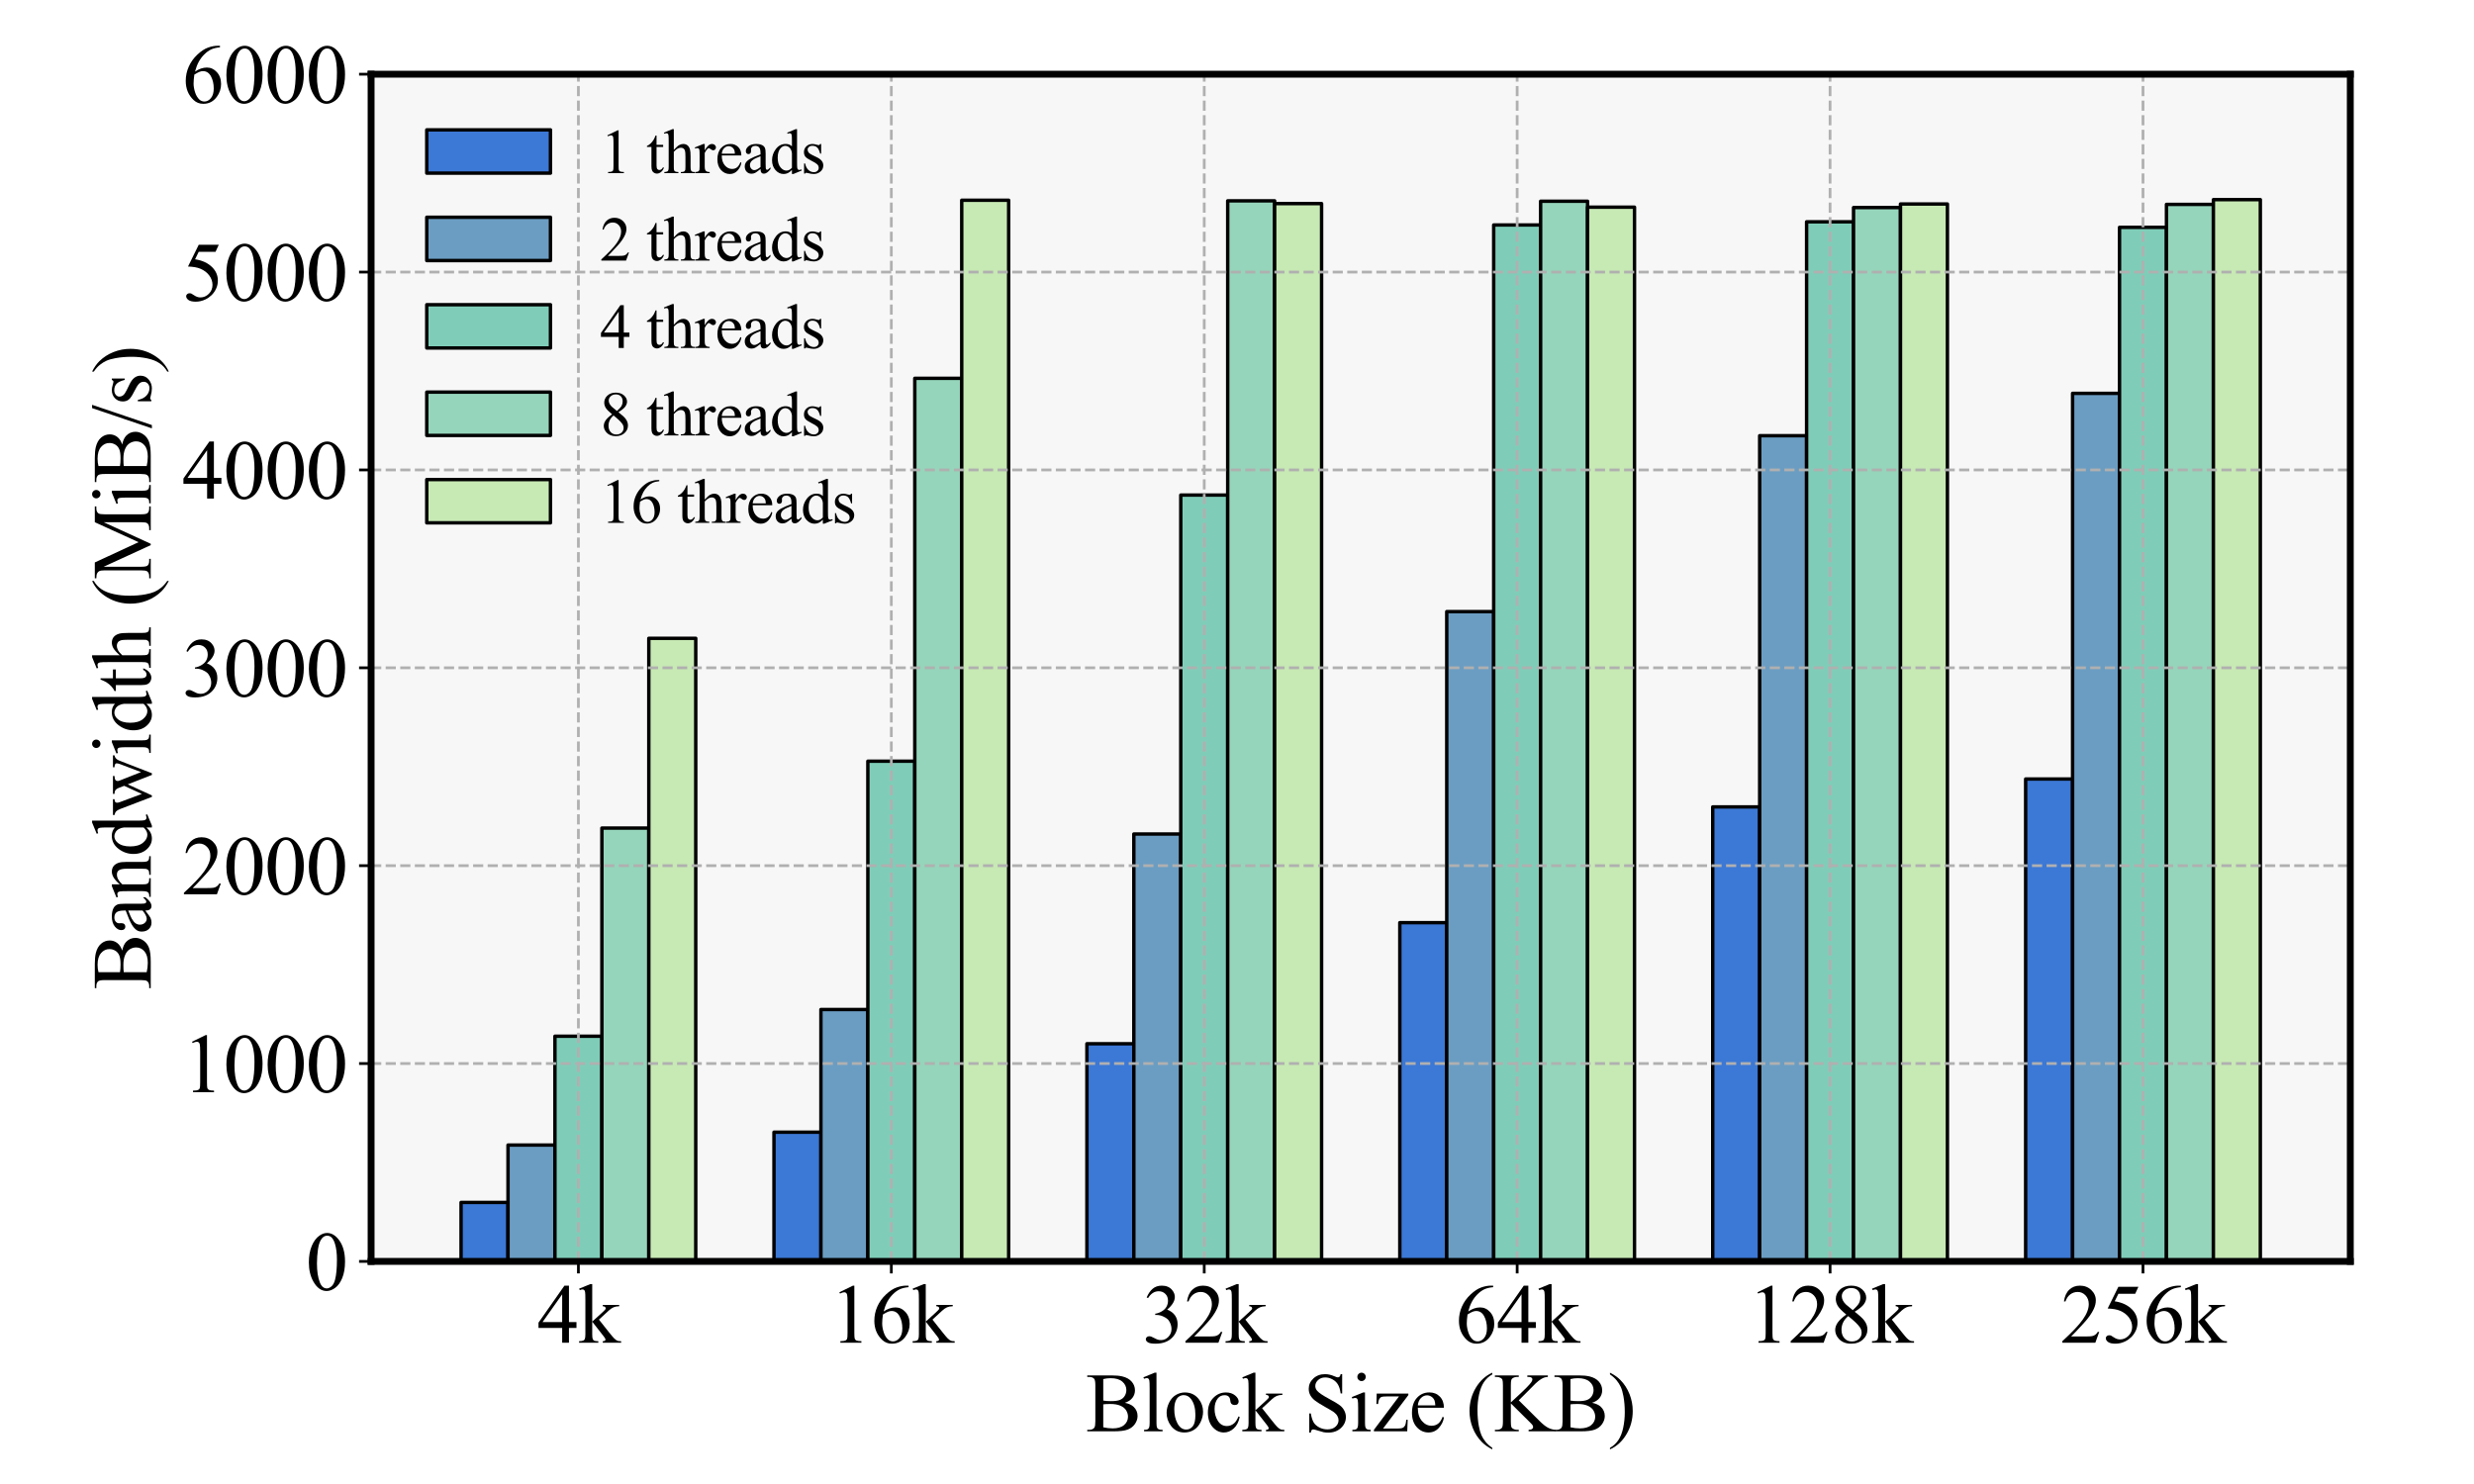 <?xml version="1.0" encoding="utf-8" standalone="no"?>
<!DOCTYPE svg PUBLIC "-//W3C//DTD SVG 1.1//EN"
  "http://www.w3.org/Graphics/SVG/1.1/DTD/svg11.dtd">
<svg xmlns:xlink="http://www.w3.org/1999/xlink" width="720pt" height="432pt" viewBox="0 0 720 432" xmlns="http://www.w3.org/2000/svg" version="1.1">
 <defs>
  <style type="text/css">*{stroke-linejoin: round; stroke-linecap: butt}</style>
 </defs>
 <g id="figure_1">
  <g id="patch_1">
   <path d="M 0 432 
L 720 432 
L 720 0 
L 0 0 
z
" style="fill: #ffffff"/>
  </g>
  <g id="axes_1">
   <g id="patch_2">
    <path d="M 108 367.2 
L 684 367.2 
L 684 21.6 
L 108 21.6 
z
" style="fill: #f7f7f7"/>
   </g>
   <g id="patch_3">
    <path d="M 134.182 367.2 
L 147.842 367.2 
L 147.842 350.035 
L 134.182 350.035 
z
" clip-path="url(#p388313fe28)" style="fill: #3c78d5; stroke: #000000; stroke-linejoin: miter"/>
   </g>
   <g id="patch_4">
    <path d="M 225.249 367.2 
L 238.909 367.2 
L 238.909 329.587 
L 225.249 329.587 
z
" clip-path="url(#p388313fe28)" style="fill: #3c78d5; stroke: #000000; stroke-linejoin: miter"/>
   </g>
   <g id="patch_5">
    <path d="M 316.316 367.2 
L 329.976 367.2 
L 329.976 303.84 
L 316.316 303.84 
z
" clip-path="url(#p388313fe28)" style="fill: #3c78d5; stroke: #000000; stroke-linejoin: miter"/>
   </g>
   <g id="patch_6">
    <path d="M 407.383 367.2 
L 421.043 367.2 
L 421.043 268.589 
L 407.383 268.589 
z
" clip-path="url(#p388313fe28)" style="fill: #3c78d5; stroke: #000000; stroke-linejoin: miter"/>
   </g>
   <g id="patch_7">
    <path d="M 498.451 367.2 
L 512.111 367.2 
L 512.111 234.893 
L 498.451 234.893 
z
" clip-path="url(#p388313fe28)" style="fill: #3c78d5; stroke: #000000; stroke-linejoin: miter"/>
   </g>
   <g id="patch_8">
    <path d="M 589.518 367.2 
L 603.178 367.2 
L 603.178 226.771 
L 589.518 226.771 
z
" clip-path="url(#p388313fe28)" style="fill: #3c78d5; stroke: #000000; stroke-linejoin: miter"/>
   </g>
   <g id="patch_9">
    <path d="M 147.842 367.2 
L 161.502 367.2 
L 161.502 333.331 
L 147.842 333.331 
z
" clip-path="url(#p388313fe28)" style="fill: #6b9dc2; stroke: #000000; stroke-linejoin: miter"/>
   </g>
   <g id="patch_10">
    <path d="M 238.909 367.2 
L 252.569 367.2 
L 252.569 293.875 
L 238.909 293.875 
z
" clip-path="url(#p388313fe28)" style="fill: #6b9dc2; stroke: #000000; stroke-linejoin: miter"/>
   </g>
   <g id="patch_11">
    <path d="M 329.976 367.2 
L 343.636 367.2 
L 343.636 242.784 
L 329.976 242.784 
z
" clip-path="url(#p388313fe28)" style="fill: #6b9dc2; stroke: #000000; stroke-linejoin: miter"/>
   </g>
   <g id="patch_12">
    <path d="M 421.043 367.2 
L 434.704 367.2 
L 434.704 178.042 
L 421.043 178.042 
z
" clip-path="url(#p388313fe28)" style="fill: #6b9dc2; stroke: #000000; stroke-linejoin: miter"/>
   </g>
   <g id="patch_13">
    <path d="M 512.111 367.2 
L 525.771 367.2 
L 525.771 126.835 
L 512.111 126.835 
z
" clip-path="url(#p388313fe28)" style="fill: #6b9dc2; stroke: #000000; stroke-linejoin: miter"/>
   </g>
   <g id="patch_14">
    <path d="M 603.178 367.2 
L 616.838 367.2 
L 616.838 114.509 
L 603.178 114.509 
z
" clip-path="url(#p388313fe28)" style="fill: #6b9dc2; stroke: #000000; stroke-linejoin: miter"/>
   </g>
   <g id="patch_15">
    <path d="M 161.502 367.2 
L 175.162 367.2 
L 175.162 301.651 
L 161.502 301.651 
z
" clip-path="url(#p388313fe28)" style="fill: #7fcdb8; stroke: #000000; stroke-linejoin: miter"/>
   </g>
   <g id="patch_16">
    <path d="M 252.569 367.2 
L 266.229 367.2 
L 266.229 221.587 
L 252.569 221.587 
z
" clip-path="url(#p388313fe28)" style="fill: #7fcdb8; stroke: #000000; stroke-linejoin: miter"/>
   </g>
   <g id="patch_17">
    <path d="M 343.636 367.2 
L 357.296 367.2 
L 357.296 144.115 
L 343.636 144.115 
z
" clip-path="url(#p388313fe28)" style="fill: #7fcdb8; stroke: #000000; stroke-linejoin: miter"/>
   </g>
   <g id="patch_18">
    <path d="M 434.704 367.2 
L 448.364 367.2 
L 448.364 65.491 
L 434.704 65.491 
z
" clip-path="url(#p388313fe28)" style="fill: #7fcdb8; stroke: #000000; stroke-linejoin: miter"/>
   </g>
   <g id="patch_19">
    <path d="M 525.771 367.2 
L 539.431 367.2 
L 539.431 64.57 
L 525.771 64.57 
z
" clip-path="url(#p388313fe28)" style="fill: #7fcdb8; stroke: #000000; stroke-linejoin: miter"/>
   </g>
   <g id="patch_20">
    <path d="M 616.838 367.2 
L 630.498 367.2 
L 630.498 66.182 
L 616.838 66.182 
z
" clip-path="url(#p388313fe28)" style="fill: #7fcdb8; stroke: #000000; stroke-linejoin: miter"/>
   </g>
   <g id="patch_21">
    <path d="M 175.162 367.2 
L 188.822 367.2 
L 188.822 241.056 
L 175.162 241.056 
z
" clip-path="url(#p388313fe28)" style="fill: #95d5bb; stroke: #000000; stroke-linejoin: miter"/>
   </g>
   <g id="patch_22">
    <path d="M 266.229 367.2 
L 279.889 367.2 
L 279.889 110.131 
L 266.229 110.131 
z
" clip-path="url(#p388313fe28)" style="fill: #95d5bb; stroke: #000000; stroke-linejoin: miter"/>
   </g>
   <g id="patch_23">
    <path d="M 357.296 367.2 
L 370.957 367.2 
L 370.957 58.464 
L 357.296 58.464 
z
" clip-path="url(#p388313fe28)" style="fill: #95d5bb; stroke: #000000; stroke-linejoin: miter"/>
   </g>
   <g id="patch_24">
    <path d="M 448.364 367.2 
L 462.024 367.2 
L 462.024 58.579 
L 448.364 58.579 
z
" clip-path="url(#p388313fe28)" style="fill: #95d5bb; stroke: #000000; stroke-linejoin: miter"/>
   </g>
   <g id="patch_25">
    <path d="M 539.431 367.2 
L 553.091 367.2 
L 553.091 60.422 
L 539.431 60.422 
z
" clip-path="url(#p388313fe28)" style="fill: #95d5bb; stroke: #000000; stroke-linejoin: miter"/>
   </g>
   <g id="patch_26">
    <path d="M 630.498 367.2 
L 644.158 367.2 
L 644.158 59.501 
L 630.498 59.501 
z
" clip-path="url(#p388313fe28)" style="fill: #95d5bb; stroke: #000000; stroke-linejoin: miter"/>
   </g>
   <g id="patch_27">
    <path d="M 188.822 367.2 
L 202.482 367.2 
L 202.482 185.818 
L 188.822 185.818 
z
" clip-path="url(#p388313fe28)" style="fill: #c7e9b4; stroke: #000000; stroke-linejoin: miter"/>
   </g>
   <g id="patch_28">
    <path d="M 279.889 367.2 
L 293.549 367.2 
L 293.549 58.291 
L 279.889 58.291 
z
" clip-path="url(#p388313fe28)" style="fill: #c7e9b4; stroke: #000000; stroke-linejoin: miter"/>
   </g>
   <g id="patch_29">
    <path d="M 370.957 367.2 
L 384.617 367.2 
L 384.617 59.27 
L 370.957 59.27 
z
" clip-path="url(#p388313fe28)" style="fill: #c7e9b4; stroke: #000000; stroke-linejoin: miter"/>
   </g>
   <g id="patch_30">
    <path d="M 462.024 367.2 
L 475.684 367.2 
L 475.684 60.307 
L 462.024 60.307 
z
" clip-path="url(#p388313fe28)" style="fill: #c7e9b4; stroke: #000000; stroke-linejoin: miter"/>
   </g>
   <g id="patch_31">
    <path d="M 553.091 367.2 
L 566.751 367.2 
L 566.751 59.386 
L 553.091 59.386 
z
" clip-path="url(#p388313fe28)" style="fill: #c7e9b4; stroke: #000000; stroke-linejoin: miter"/>
   </g>
   <g id="patch_32">
    <path d="M 644.158 367.2 
L 657.818 367.2 
L 657.818 58.118 
L 644.158 58.118 
z
" clip-path="url(#p388313fe28)" style="fill: #c7e9b4; stroke: #000000; stroke-linejoin: miter"/>
   </g>
   <g id="matplotlib.axis_1">
    <g id="xtick_1">
     <g id="line2d_1">
      <path d="M 168.332 367.2 
L 168.332 21.6 
" clip-path="url(#p388313fe28)" style="fill: none; stroke-dasharray: 2.96,1.28; stroke-dashoffset: 0; stroke: #b0b0b0; stroke-width: 0.8"/>
     </g>
     <g id="line2d_2">
      <defs>
       <path id="m3068666258" d="M 0 0 
L 0 3.5 
" style="stroke: #000000; stroke-width: 0.8"/>
      </defs>
      <g>
       <use xlink:href="#m3068666258" x="168.332" y="367.2" style="stroke: #000000; stroke-width: 0.8"/>
      </g>
     </g>
     <g id="text_1">
      <!-- 4k -->
      <g transform="translate(156.332 390.865) scale(0.24 -0.24)">
       <defs>
        <path id="TimesNewRomanPSMT-34" d="M 2978 1563 
L 2978 1119 
L 2409 1119 
L 2409 0 
L 1894 0 
L 1894 1119 
L 100 1119 
L 100 1519 
L 2066 4325 
L 2409 4325 
L 2409 1563 
L 2978 1563 
z
M 1894 1563 
L 1894 3666 
L 406 1563 
L 1894 1563 
z
" transform="scale(0.016)"/>
        <path id="TimesNewRomanPSMT-6b" d="M 1047 4444 
L 1047 1597 
L 1775 2259 
Q 2006 2472 2044 2528 
Q 2069 2566 2069 2603 
Q 2069 2666 2017 2711 
Q 1966 2756 1847 2763 
L 1847 2863 
L 3091 2863 
L 3091 2763 
Q 2834 2756 2664 2684 
Q 2494 2613 2291 2428 
L 1556 1750 
L 2291 822 
Q 2597 438 2703 334 
Q 2853 188 2966 144 
Q 3044 113 3238 113 
L 3238 0 
L 1847 0 
L 1847 113 
Q 1966 116 2008 148 
Q 2050 181 2050 241 
Q 2050 313 1925 472 
L 1047 1594 
L 1047 644 
Q 1047 366 1086 278 
Q 1125 191 1197 153 
Q 1269 116 1509 113 
L 1509 0 
L 53 0 
L 53 113 
Q 272 113 381 166 
Q 447 200 481 272 
Q 528 375 528 628 
L 528 3234 
Q 528 3731 506 3842 
Q 484 3953 434 3995 
Q 384 4038 303 4038 
Q 238 4038 106 3984 
L 53 4094 
L 903 4444 
L 1047 4444 
z
" transform="scale(0.016)"/>
       </defs>
       <use xlink:href="#TimesNewRomanPSMT-34"/>
       <use xlink:href="#TimesNewRomanPSMT-6b" x="50"/>
      </g>
     </g>
    </g>
    <g id="xtick_2">
     <g id="line2d_3">
      <path d="M 259.399 367.2 
L 259.399 21.6 
" clip-path="url(#p388313fe28)" style="fill: none; stroke-dasharray: 2.96,1.28; stroke-dashoffset: 0; stroke: #b0b0b0; stroke-width: 0.8"/>
     </g>
     <g id="line2d_4">
      <g>
       <use xlink:href="#m3068666258" x="259.399" y="367.2" style="stroke: #000000; stroke-width: 0.8"/>
      </g>
     </g>
     <g id="text_2">
      <!-- 16k -->
      <g transform="translate(241.399 390.865) scale(0.24 -0.24)">
       <defs>
        <path id="TimesNewRomanPSMT-31" d="M 750 3822 
L 1781 4325 
L 1884 4325 
L 1884 747 
Q 1884 391 1914 303 
Q 1944 216 2037 169 
Q 2131 122 2419 116 
L 2419 0 
L 825 0 
L 825 116 
Q 1125 122 1212 167 
Q 1300 213 1334 289 
Q 1369 366 1369 747 
L 1369 3034 
Q 1369 3497 1338 3628 
Q 1316 3728 1258 3775 
Q 1200 3822 1119 3822 
Q 1003 3822 797 3725 
L 750 3822 
z
" transform="scale(0.016)"/>
        <path id="TimesNewRomanPSMT-36" d="M 2869 4325 
L 2869 4209 
Q 2456 4169 2195 4045 
Q 1934 3922 1679 3669 
Q 1425 3416 1258 3105 
Q 1091 2794 978 2366 
Q 1428 2675 1881 2675 
Q 2316 2675 2634 2325 
Q 2953 1975 2953 1425 
Q 2953 894 2631 456 
Q 2244 -75 1606 -75 
Q 1172 -75 869 213 
Q 275 772 275 1663 
Q 275 2231 503 2743 
Q 731 3256 1154 3653 
Q 1578 4050 1965 4187 
Q 2353 4325 2688 4325 
L 2869 4325 
z
M 925 2138 
Q 869 1716 869 1456 
Q 869 1156 980 804 
Q 1091 453 1309 247 
Q 1469 100 1697 100 
Q 1969 100 2183 356 
Q 2397 613 2397 1088 
Q 2397 1622 2184 2012 
Q 1972 2403 1581 2403 
Q 1463 2403 1327 2353 
Q 1191 2303 925 2138 
z
" transform="scale(0.016)"/>
       </defs>
       <use xlink:href="#TimesNewRomanPSMT-31"/>
       <use xlink:href="#TimesNewRomanPSMT-36" x="50"/>
       <use xlink:href="#TimesNewRomanPSMT-6b" x="100"/>
      </g>
     </g>
    </g>
    <g id="xtick_3">
     <g id="line2d_5">
      <path d="M 350.466 367.2 
L 350.466 21.6 
" clip-path="url(#p388313fe28)" style="fill: none; stroke-dasharray: 2.96,1.28; stroke-dashoffset: 0; stroke: #b0b0b0; stroke-width: 0.8"/>
     </g>
     <g id="line2d_6">
      <g>
       <use xlink:href="#m3068666258" x="350.466" y="367.2" style="stroke: #000000; stroke-width: 0.8"/>
      </g>
     </g>
     <g id="text_3">
      <!-- 32k -->
      <g transform="translate(332.466 390.865) scale(0.24 -0.24)">
       <defs>
        <path id="TimesNewRomanPSMT-33" d="M 325 3431 
Q 506 3859 782 4092 
Q 1059 4325 1472 4325 
Q 1981 4325 2253 3994 
Q 2459 3747 2459 3466 
Q 2459 3003 1878 2509 
Q 2269 2356 2469 2072 
Q 2669 1788 2669 1403 
Q 2669 853 2319 450 
Q 1863 -75 997 -75 
Q 569 -75 414 31 
Q 259 138 259 259 
Q 259 350 332 419 
Q 406 488 509 488 
Q 588 488 669 463 
Q 722 447 909 348 
Q 1097 250 1169 231 
Q 1284 197 1416 197 
Q 1734 197 1970 444 
Q 2206 691 2206 1028 
Q 2206 1275 2097 1509 
Q 2016 1684 1919 1775 
Q 1784 1900 1550 2001 
Q 1316 2103 1072 2103 
L 972 2103 
L 972 2197 
Q 1219 2228 1467 2375 
Q 1716 2522 1828 2728 
Q 1941 2934 1941 3181 
Q 1941 3503 1739 3701 
Q 1538 3900 1238 3900 
Q 753 3900 428 3381 
L 325 3431 
z
" transform="scale(0.016)"/>
        <path id="TimesNewRomanPSMT-32" d="M 2934 816 
L 2638 0 
L 138 0 
L 138 116 
Q 1241 1122 1691 1759 
Q 2141 2397 2141 2925 
Q 2141 3328 1894 3587 
Q 1647 3847 1303 3847 
Q 991 3847 742 3664 
Q 494 3481 375 3128 
L 259 3128 
Q 338 3706 661 4015 
Q 984 4325 1469 4325 
Q 1984 4325 2329 3994 
Q 2675 3663 2675 3213 
Q 2675 2891 2525 2569 
Q 2294 2063 1775 1497 
Q 997 647 803 472 
L 1909 472 
Q 2247 472 2383 497 
Q 2519 522 2628 598 
Q 2738 675 2819 816 
L 2934 816 
z
" transform="scale(0.016)"/>
       </defs>
       <use xlink:href="#TimesNewRomanPSMT-33"/>
       <use xlink:href="#TimesNewRomanPSMT-32" x="50"/>
       <use xlink:href="#TimesNewRomanPSMT-6b" x="100"/>
      </g>
     </g>
    </g>
    <g id="xtick_4">
     <g id="line2d_7">
      <path d="M 441.534 367.2 
L 441.534 21.6 
" clip-path="url(#p388313fe28)" style="fill: none; stroke-dasharray: 2.96,1.28; stroke-dashoffset: 0; stroke: #b0b0b0; stroke-width: 0.8"/>
     </g>
     <g id="line2d_8">
      <g>
       <use xlink:href="#m3068666258" x="441.534" y="367.2" style="stroke: #000000; stroke-width: 0.8"/>
      </g>
     </g>
     <g id="text_4">
      <!-- 64k -->
      <g transform="translate(423.534 390.865) scale(0.24 -0.24)">
       <use xlink:href="#TimesNewRomanPSMT-36"/>
       <use xlink:href="#TimesNewRomanPSMT-34" x="50"/>
       <use xlink:href="#TimesNewRomanPSMT-6b" x="100"/>
      </g>
     </g>
    </g>
    <g id="xtick_5">
     <g id="line2d_9">
      <path d="M 532.601 367.2 
L 532.601 21.6 
" clip-path="url(#p388313fe28)" style="fill: none; stroke-dasharray: 2.96,1.28; stroke-dashoffset: 0; stroke: #b0b0b0; stroke-width: 0.8"/>
     </g>
     <g id="line2d_10">
      <g>
       <use xlink:href="#m3068666258" x="532.601" y="367.2" style="stroke: #000000; stroke-width: 0.8"/>
      </g>
     </g>
     <g id="text_5">
      <!-- 128k -->
      <g transform="translate(508.601 390.865) scale(0.24 -0.24)">
       <defs>
        <path id="TimesNewRomanPSMT-38" d="M 1228 2134 
Q 725 2547 579 2797 
Q 434 3047 434 3316 
Q 434 3728 753 4026 
Q 1072 4325 1600 4325 
Q 2113 4325 2425 4047 
Q 2738 3769 2738 3413 
Q 2738 3175 2569 2928 
Q 2400 2681 1866 2347 
Q 2416 1922 2594 1678 
Q 2831 1359 2831 1006 
Q 2831 559 2490 242 
Q 2150 -75 1597 -75 
Q 994 -75 656 303 
Q 388 606 388 966 
Q 388 1247 577 1523 
Q 766 1800 1228 2134 
z
M 1719 2469 
Q 2094 2806 2194 3001 
Q 2294 3197 2294 3444 
Q 2294 3772 2109 3958 
Q 1925 4144 1606 4144 
Q 1288 4144 1088 3959 
Q 888 3775 888 3528 
Q 888 3366 970 3203 
Q 1053 3041 1206 2894 
L 1719 2469 
z
M 1375 2016 
Q 1116 1797 991 1539 
Q 866 1281 866 981 
Q 866 578 1086 336 
Q 1306 94 1647 94 
Q 1984 94 2187 284 
Q 2391 475 2391 747 
Q 2391 972 2272 1150 
Q 2050 1481 1375 2016 
z
" transform="scale(0.016)"/>
       </defs>
       <use xlink:href="#TimesNewRomanPSMT-31"/>
       <use xlink:href="#TimesNewRomanPSMT-32" x="50"/>
       <use xlink:href="#TimesNewRomanPSMT-38" x="100"/>
       <use xlink:href="#TimesNewRomanPSMT-6b" x="150"/>
      </g>
     </g>
    </g>
    <g id="xtick_6">
     <g id="line2d_11">
      <path d="M 623.668 367.2 
L 623.668 21.6 
" clip-path="url(#p388313fe28)" style="fill: none; stroke-dasharray: 2.96,1.28; stroke-dashoffset: 0; stroke: #b0b0b0; stroke-width: 0.8"/>
     </g>
     <g id="line2d_12">
      <g>
       <use xlink:href="#m3068666258" x="623.668" y="367.2" style="stroke: #000000; stroke-width: 0.8"/>
      </g>
     </g>
     <g id="text_6">
      <!-- 256k -->
      <g transform="translate(599.668 390.865) scale(0.24 -0.24)">
       <defs>
        <path id="TimesNewRomanPSMT-35" d="M 2778 4238 
L 2534 3706 
L 1259 3706 
L 981 3138 
Q 1809 3016 2294 2522 
Q 2709 2097 2709 1522 
Q 2709 1188 2573 903 
Q 2438 619 2231 419 
Q 2025 219 1772 97 
Q 1413 -75 1034 -75 
Q 653 -75 479 54 
Q 306 184 306 341 
Q 306 428 378 495 
Q 450 563 559 563 
Q 641 563 702 538 
Q 763 513 909 409 
Q 1144 247 1384 247 
Q 1750 247 2026 523 
Q 2303 800 2303 1197 
Q 2303 1581 2056 1914 
Q 1809 2247 1375 2428 
Q 1034 2569 447 2591 
L 1259 4238 
L 2778 4238 
z
" transform="scale(0.016)"/>
       </defs>
       <use xlink:href="#TimesNewRomanPSMT-32"/>
       <use xlink:href="#TimesNewRomanPSMT-35" x="50"/>
       <use xlink:href="#TimesNewRomanPSMT-36" x="100"/>
       <use xlink:href="#TimesNewRomanPSMT-6b" x="150"/>
      </g>
     </g>
    </g>
    <g id="text_7">
     <!-- Block Size (KB) -->
     <g transform="translate(316.012 416.664) scale(0.24 -0.24)">
      <defs>
       <path id="TimesNewRomanPSMT-42" d="M 2956 2163 
Q 3397 2069 3616 1863 
Q 3919 1575 3919 1159 
Q 3919 844 3719 555 
Q 3519 266 3170 133 
Q 2822 0 2106 0 
L 106 0 
L 106 116 
L 266 116 
Q 531 116 647 284 
Q 719 394 719 750 
L 719 3488 
Q 719 3881 628 3984 
Q 506 4122 266 4122 
L 106 4122 
L 106 4238 
L 1938 4238 
Q 2450 4238 2759 4163 
Q 3228 4050 3475 3764 
Q 3722 3478 3722 3106 
Q 3722 2788 3528 2536 
Q 3334 2284 2956 2163 
z
M 1319 2331 
Q 1434 2309 1582 2298 
Q 1731 2288 1909 2288 
Q 2366 2288 2595 2386 
Q 2825 2484 2947 2687 
Q 3069 2891 3069 3131 
Q 3069 3503 2766 3765 
Q 2463 4028 1881 4028 
Q 1569 4028 1319 3959 
L 1319 2331 
z
M 1319 306 
Q 1681 222 2034 222 
Q 2600 222 2897 476 
Q 3194 731 3194 1106 
Q 3194 1353 3059 1581 
Q 2925 1809 2622 1940 
Q 2319 2072 1872 2072 
Q 1678 2072 1540 2065 
Q 1403 2059 1319 2044 
L 1319 306 
z
" transform="scale(0.016)"/>
       <path id="TimesNewRomanPSMT-6c" d="M 1184 4444 
L 1184 647 
Q 1184 378 1223 290 
Q 1263 203 1344 158 
Q 1425 113 1647 113 
L 1647 0 
L 244 0 
L 244 113 
Q 441 113 512 153 
Q 584 194 625 287 
Q 666 381 666 647 
L 666 3247 
Q 666 3731 644 3842 
Q 622 3953 573 3993 
Q 525 4034 450 4034 
Q 369 4034 244 3984 
L 191 4094 
L 1044 4444 
L 1184 4444 
z
" transform="scale(0.016)"/>
       <path id="TimesNewRomanPSMT-6f" d="M 1600 2947 
Q 2250 2947 2644 2453 
Q 2978 2031 2978 1484 
Q 2978 1100 2793 706 
Q 2609 313 2286 112 
Q 1963 -88 1566 -88 
Q 919 -88 538 428 
Q 216 863 216 1403 
Q 216 1797 411 2186 
Q 606 2575 925 2761 
Q 1244 2947 1600 2947 
z
M 1503 2744 
Q 1338 2744 1170 2645 
Q 1003 2547 900 2300 
Q 797 2053 797 1666 
Q 797 1041 1045 587 
Q 1294 134 1700 134 
Q 2003 134 2200 384 
Q 2397 634 2397 1244 
Q 2397 2006 2069 2444 
Q 1847 2744 1503 2744 
z
" transform="scale(0.016)"/>
       <path id="TimesNewRomanPSMT-63" d="M 2631 1088 
Q 2516 522 2178 217 
Q 1841 -88 1431 -88 
Q 944 -88 581 321 
Q 219 731 219 1428 
Q 219 2103 620 2525 
Q 1022 2947 1584 2947 
Q 2006 2947 2278 2723 
Q 2550 2500 2550 2259 
Q 2550 2141 2473 2067 
Q 2397 1994 2259 1994 
Q 2075 1994 1981 2113 
Q 1928 2178 1911 2362 
Q 1894 2547 1784 2644 
Q 1675 2738 1481 2738 
Q 1169 2738 978 2506 
Q 725 2200 725 1697 
Q 725 1184 976 792 
Q 1228 400 1656 400 
Q 1963 400 2206 609 
Q 2378 753 2541 1131 
L 2631 1088 
z
" transform="scale(0.016)"/>
       <path id="TimesNewRomanPSMT-20" transform="scale(0.016)"/>
       <path id="TimesNewRomanPSMT-53" d="M 2934 4334 
L 2934 2869 
L 2819 2869 
Q 2763 3291 2617 3541 
Q 2472 3791 2203 3937 
Q 1934 4084 1647 4084 
Q 1322 4084 1109 3886 
Q 897 3688 897 3434 
Q 897 3241 1031 3081 
Q 1225 2847 1953 2456 
Q 2547 2138 2764 1967 
Q 2981 1797 3098 1565 
Q 3216 1334 3216 1081 
Q 3216 600 2842 251 
Q 2469 -97 1881 -97 
Q 1697 -97 1534 -69 
Q 1438 -53 1133 45 
Q 828 144 747 144 
Q 669 144 623 97 
Q 578 50 556 -97 
L 441 -97 
L 441 1356 
L 556 1356 
Q 638 900 775 673 
Q 913 447 1195 297 
Q 1478 147 1816 147 
Q 2206 147 2432 353 
Q 2659 559 2659 841 
Q 2659 997 2573 1156 
Q 2488 1316 2306 1453 
Q 2184 1547 1640 1851 
Q 1097 2156 867 2337 
Q 638 2519 519 2737 
Q 400 2956 400 3219 
Q 400 3675 750 4004 
Q 1100 4334 1641 4334 
Q 1978 4334 2356 4169 
Q 2531 4091 2603 4091 
Q 2684 4091 2736 4139 
Q 2788 4188 2819 4334 
L 2934 4334 
z
" transform="scale(0.016)"/>
       <path id="TimesNewRomanPSMT-69" d="M 928 4444 
Q 1059 4444 1151 4351 
Q 1244 4259 1244 4128 
Q 1244 3997 1151 3903 
Q 1059 3809 928 3809 
Q 797 3809 703 3903 
Q 609 3997 609 4128 
Q 609 4259 701 4351 
Q 794 4444 928 4444 
z
M 1188 2947 
L 1188 647 
Q 1188 378 1227 289 
Q 1266 200 1342 156 
Q 1419 113 1622 113 
L 1622 0 
L 231 0 
L 231 113 
Q 441 113 512 153 
Q 584 194 626 287 
Q 669 381 669 647 
L 669 1750 
Q 669 2216 641 2353 
Q 619 2453 572 2492 
Q 525 2531 444 2531 
Q 356 2531 231 2484 
L 188 2597 
L 1050 2947 
L 1188 2947 
z
" transform="scale(0.016)"/>
       <path id="TimesNewRomanPSMT-7a" d="M 2688 878 
L 2653 0 
L 128 0 
L 128 113 
L 2028 2644 
L 1091 2644 
Q 788 2644 694 2605 
Q 600 2566 541 2456 
Q 456 2300 444 2069 
L 319 2069 
L 338 2863 
L 2738 2863 
L 2738 2747 
L 819 209 
L 1863 209 
Q 2191 209 2308 264 
Q 2425 319 2497 456 
Q 2547 556 2581 878 
L 2688 878 
z
" transform="scale(0.016)"/>
       <path id="TimesNewRomanPSMT-65" d="M 681 1784 
Q 678 1147 991 784 
Q 1303 422 1725 422 
Q 2006 422 2214 576 
Q 2422 731 2563 1106 
L 2659 1044 
Q 2594 616 2278 264 
Q 1963 -88 1488 -88 
Q 972 -88 605 314 
Q 238 716 238 1394 
Q 238 2128 614 2539 
Q 991 2950 1559 2950 
Q 2041 2950 2350 2633 
Q 2659 2316 2659 1784 
L 681 1784 
z
M 681 1966 
L 2006 1966 
Q 1991 2241 1941 2353 
Q 1863 2528 1708 2628 
Q 1553 2728 1384 2728 
Q 1125 2728 920 2526 
Q 716 2325 681 1966 
z
" transform="scale(0.016)"/>
       <path id="TimesNewRomanPSMT-28" d="M 1988 -1253 
L 1988 -1369 
Q 1516 -1131 1200 -813 
Q 750 -359 506 256 
Q 263 872 263 1534 
Q 263 2503 741 3301 
Q 1219 4100 1988 4444 
L 1988 4313 
Q 1603 4100 1356 3731 
Q 1109 3363 987 2797 
Q 866 2231 866 1616 
Q 866 947 969 400 
Q 1050 -31 1165 -292 
Q 1281 -553 1476 -793 
Q 1672 -1034 1988 -1253 
z
" transform="scale(0.016)"/>
       <path id="TimesNewRomanPSMT-4b" d="M 1913 2350 
L 3475 797 
Q 3859 413 4131 273 
Q 4403 134 4675 116 
L 4675 0 
L 2659 0 
L 2659 116 
Q 2841 116 2920 177 
Q 3000 238 3000 313 
Q 3000 388 2970 447 
Q 2941 506 2775 669 
L 1313 2116 
L 1313 750 
Q 1313 428 1353 325 
Q 1384 247 1484 191 
Q 1619 116 1769 116 
L 1913 116 
L 1913 0 
L 106 0 
L 106 116 
L 256 116 
Q 519 116 638 269 
Q 713 369 713 750 
L 713 3488 
Q 713 3809 672 3916 
Q 641 3991 544 4047 
Q 406 4122 256 4122 
L 106 4122 
L 106 4238 
L 1913 4238 
L 1913 4122 
L 1769 4122 
Q 1622 4122 1484 4050 
Q 1388 4000 1350 3900 
Q 1313 3800 1313 3488 
L 1313 2191 
Q 1375 2250 1741 2588 
Q 2669 3438 2863 3722 
Q 2947 3847 2947 3941 
Q 2947 4013 2881 4067 
Q 2816 4122 2659 4122 
L 2563 4122 
L 2563 4238 
L 4119 4238 
L 4119 4122 
Q 3981 4119 3868 4084 
Q 3756 4050 3593 3951 
Q 3431 3853 3194 3634 
Q 3125 3572 2559 2994 
L 1913 2350 
z
" transform="scale(0.016)"/>
       <path id="TimesNewRomanPSMT-29" d="M 144 4313 
L 144 4444 
Q 619 4209 934 3891 
Q 1381 3434 1625 2820 
Q 1869 2206 1869 1541 
Q 1869 572 1392 -226 
Q 916 -1025 144 -1369 
L 144 -1253 
Q 528 -1038 776 -670 
Q 1025 -303 1145 264 
Q 1266 831 1266 1447 
Q 1266 2113 1163 2663 
Q 1084 3094 967 3353 
Q 850 3613 656 3853 
Q 463 4094 144 4313 
z
" transform="scale(0.016)"/>
      </defs>
      <use xlink:href="#TimesNewRomanPSMT-42"/>
      <use xlink:href="#TimesNewRomanPSMT-6c" x="66.699"/>
      <use xlink:href="#TimesNewRomanPSMT-6f" x="94.482"/>
      <use xlink:href="#TimesNewRomanPSMT-63" x="144.482"/>
      <use xlink:href="#TimesNewRomanPSMT-6b" x="188.867"/>
      <use xlink:href="#TimesNewRomanPSMT-20" x="238.867"/>
      <use xlink:href="#TimesNewRomanPSMT-53" x="263.867"/>
      <use xlink:href="#TimesNewRomanPSMT-69" x="319.482"/>
      <use xlink:href="#TimesNewRomanPSMT-7a" x="347.266"/>
      <use xlink:href="#TimesNewRomanPSMT-65" x="391.65"/>
      <use xlink:href="#TimesNewRomanPSMT-20" x="436.035"/>
      <use xlink:href="#TimesNewRomanPSMT-28" x="461.035"/>
      <use xlink:href="#TimesNewRomanPSMT-4b" x="494.336"/>
      <use xlink:href="#TimesNewRomanPSMT-42" x="566.553"/>
      <use xlink:href="#TimesNewRomanPSMT-29" x="633.252"/>
     </g>
    </g>
   </g>
   <g id="matplotlib.axis_2">
    <g id="ytick_1">
     <g id="line2d_13">
      <path d="M 108 367.2 
L 684 367.2 
" clip-path="url(#p388313fe28)" style="fill: none; stroke-dasharray: 2.96,1.28; stroke-dashoffset: 0; stroke: #b0b0b0; stroke-width: 0.8"/>
     </g>
     <g id="line2d_14">
      <defs>
       <path id="mfc711e5bce" d="M 0 0 
L -3.5 0 
" style="stroke: #000000; stroke-width: 0.8"/>
      </defs>
      <g>
       <use xlink:href="#mfc711e5bce" x="108" y="367.2" style="stroke: #000000; stroke-width: 0.8"/>
      </g>
     </g>
     <g id="text_8">
      <!-- 0 -->
      <g transform="translate(89 375.533) scale(0.24 -0.24)">
       <defs>
        <path id="TimesNewRomanPSMT-30" d="M 231 2094 
Q 231 2819 450 3342 
Q 669 3866 1031 4122 
Q 1313 4325 1613 4325 
Q 2100 4325 2488 3828 
Q 2972 3213 2972 2159 
Q 2972 1422 2759 906 
Q 2547 391 2217 158 
Q 1888 -75 1581 -75 
Q 975 -75 572 641 
Q 231 1244 231 2094 
z
M 844 2016 
Q 844 1141 1059 588 
Q 1238 122 1591 122 
Q 1759 122 1940 273 
Q 2122 425 2216 781 
Q 2359 1319 2359 2297 
Q 2359 3022 2209 3506 
Q 2097 3866 1919 4016 
Q 1791 4119 1609 4119 
Q 1397 4119 1231 3928 
Q 1006 3669 925 3112 
Q 844 2556 844 2016 
z
" transform="scale(0.016)"/>
       </defs>
       <use xlink:href="#TimesNewRomanPSMT-30"/>
      </g>
     </g>
    </g>
    <g id="ytick_2">
     <g id="line2d_15">
      <path d="M 108 309.6 
L 684 309.6 
" clip-path="url(#p388313fe28)" style="fill: none; stroke-dasharray: 2.96,1.28; stroke-dashoffset: 0; stroke: #b0b0b0; stroke-width: 0.8"/>
     </g>
     <g id="line2d_16">
      <g>
       <use xlink:href="#mfc711e5bce" x="108" y="309.6" style="stroke: #000000; stroke-width: 0.8"/>
      </g>
     </g>
     <g id="text_9">
      <!-- 1000 -->
      <g transform="translate(53 317.933) scale(0.24 -0.24)">
       <use xlink:href="#TimesNewRomanPSMT-31"/>
       <use xlink:href="#TimesNewRomanPSMT-30" x="50"/>
       <use xlink:href="#TimesNewRomanPSMT-30" x="100"/>
       <use xlink:href="#TimesNewRomanPSMT-30" x="150"/>
      </g>
     </g>
    </g>
    <g id="ytick_3">
     <g id="line2d_17">
      <path d="M 108 252 
L 684 252 
" clip-path="url(#p388313fe28)" style="fill: none; stroke-dasharray: 2.96,1.28; stroke-dashoffset: 0; stroke: #b0b0b0; stroke-width: 0.8"/>
     </g>
     <g id="line2d_18">
      <g>
       <use xlink:href="#mfc711e5bce" x="108" y="252" style="stroke: #000000; stroke-width: 0.8"/>
      </g>
     </g>
     <g id="text_10">
      <!-- 2000 -->
      <g transform="translate(53 260.332) scale(0.24 -0.24)">
       <use xlink:href="#TimesNewRomanPSMT-32"/>
       <use xlink:href="#TimesNewRomanPSMT-30" x="50"/>
       <use xlink:href="#TimesNewRomanPSMT-30" x="100"/>
       <use xlink:href="#TimesNewRomanPSMT-30" x="150"/>
      </g>
     </g>
    </g>
    <g id="ytick_4">
     <g id="line2d_19">
      <path d="M 108 194.4 
L 684 194.4 
" clip-path="url(#p388313fe28)" style="fill: none; stroke-dasharray: 2.96,1.28; stroke-dashoffset: 0; stroke: #b0b0b0; stroke-width: 0.8"/>
     </g>
     <g id="line2d_20">
      <g>
       <use xlink:href="#mfc711e5bce" x="108" y="194.4" style="stroke: #000000; stroke-width: 0.8"/>
      </g>
     </g>
     <g id="text_11">
      <!-- 3000 -->
      <g transform="translate(53 202.732) scale(0.24 -0.24)">
       <use xlink:href="#TimesNewRomanPSMT-33"/>
       <use xlink:href="#TimesNewRomanPSMT-30" x="50"/>
       <use xlink:href="#TimesNewRomanPSMT-30" x="100"/>
       <use xlink:href="#TimesNewRomanPSMT-30" x="150"/>
      </g>
     </g>
    </g>
    <g id="ytick_5">
     <g id="line2d_21">
      <path d="M 108 136.8 
L 684 136.8 
" clip-path="url(#p388313fe28)" style="fill: none; stroke-dasharray: 2.96,1.28; stroke-dashoffset: 0; stroke: #b0b0b0; stroke-width: 0.8"/>
     </g>
     <g id="line2d_22">
      <g>
       <use xlink:href="#mfc711e5bce" x="108" y="136.8" style="stroke: #000000; stroke-width: 0.8"/>
      </g>
     </g>
     <g id="text_12">
      <!-- 4000 -->
      <g transform="translate(53 145.132) scale(0.24 -0.24)">
       <use xlink:href="#TimesNewRomanPSMT-34"/>
       <use xlink:href="#TimesNewRomanPSMT-30" x="50"/>
       <use xlink:href="#TimesNewRomanPSMT-30" x="100"/>
       <use xlink:href="#TimesNewRomanPSMT-30" x="150"/>
      </g>
     </g>
    </g>
    <g id="ytick_6">
     <g id="line2d_23">
      <path d="M 108 79.2 
L 684 79.2 
" clip-path="url(#p388313fe28)" style="fill: none; stroke-dasharray: 2.96,1.28; stroke-dashoffset: 0; stroke: #b0b0b0; stroke-width: 0.8"/>
     </g>
     <g id="line2d_24">
      <g>
       <use xlink:href="#mfc711e5bce" x="108" y="79.2" style="stroke: #000000; stroke-width: 0.8"/>
      </g>
     </g>
     <g id="text_13">
      <!-- 5000 -->
      <g transform="translate(53 87.532) scale(0.24 -0.24)">
       <use xlink:href="#TimesNewRomanPSMT-35"/>
       <use xlink:href="#TimesNewRomanPSMT-30" x="50"/>
       <use xlink:href="#TimesNewRomanPSMT-30" x="100"/>
       <use xlink:href="#TimesNewRomanPSMT-30" x="150"/>
      </g>
     </g>
    </g>
    <g id="ytick_7">
     <g id="line2d_25">
      <path d="M 108 21.6 
L 684 21.6 
" clip-path="url(#p388313fe28)" style="fill: none; stroke-dasharray: 2.96,1.28; stroke-dashoffset: 0; stroke: #b0b0b0; stroke-width: 0.8"/>
     </g>
     <g id="line2d_26">
      <g>
       <use xlink:href="#mfc711e5bce" x="108" y="21.6" style="stroke: #000000; stroke-width: 0.8"/>
      </g>
     </g>
     <g id="text_14">
      <!-- 6000 -->
      <g transform="translate(53 29.933) scale(0.24 -0.24)">
       <use xlink:href="#TimesNewRomanPSMT-36"/>
       <use xlink:href="#TimesNewRomanPSMT-30" x="50"/>
       <use xlink:href="#TimesNewRomanPSMT-30" x="100"/>
       <use xlink:href="#TimesNewRomanPSMT-30" x="150"/>
      </g>
     </g>
    </g>
    <g id="text_15">
     <!-- Bandwidth (MiB/s) -->
     <g transform="translate(43.866 288.069) rotate(-90) scale(0.24 -0.24)">
      <defs>
       <path id="TimesNewRomanPSMT-61" d="M 1822 413 
Q 1381 72 1269 19 
Q 1100 -59 909 -59 
Q 613 -59 420 144 
Q 228 347 228 678 
Q 228 888 322 1041 
Q 450 1253 767 1440 
Q 1084 1628 1822 1897 
L 1822 2009 
Q 1822 2438 1686 2597 
Q 1550 2756 1291 2756 
Q 1094 2756 978 2650 
Q 859 2544 859 2406 
L 866 2225 
Q 866 2081 792 2003 
Q 719 1925 600 1925 
Q 484 1925 411 2006 
Q 338 2088 338 2228 
Q 338 2497 613 2722 
Q 888 2947 1384 2947 
Q 1766 2947 2009 2819 
Q 2194 2722 2281 2516 
Q 2338 2381 2338 1966 
L 2338 994 
Q 2338 584 2353 492 
Q 2369 400 2405 369 
Q 2441 338 2488 338 
Q 2538 338 2575 359 
Q 2641 400 2828 588 
L 2828 413 
Q 2478 -56 2159 -56 
Q 2006 -56 1915 50 
Q 1825 156 1822 413 
z
M 1822 616 
L 1822 1706 
Q 1350 1519 1213 1441 
Q 966 1303 859 1153 
Q 753 1003 753 825 
Q 753 600 887 451 
Q 1022 303 1197 303 
Q 1434 303 1822 616 
z
" transform="scale(0.016)"/>
       <path id="TimesNewRomanPSMT-6e" d="M 1034 2341 
Q 1538 2947 1994 2947 
Q 2228 2947 2397 2830 
Q 2566 2713 2666 2444 
Q 2734 2256 2734 1869 
L 2734 647 
Q 2734 375 2778 278 
Q 2813 200 2889 156 
Q 2966 113 3172 113 
L 3172 0 
L 1756 0 
L 1756 113 
L 1816 113 
Q 2016 113 2095 173 
Q 2175 234 2206 353 
Q 2219 400 2219 647 
L 2219 1819 
Q 2219 2209 2117 2386 
Q 2016 2563 1775 2563 
Q 1403 2563 1034 2156 
L 1034 647 
Q 1034 356 1069 288 
Q 1113 197 1189 155 
Q 1266 113 1500 113 
L 1500 0 
L 84 0 
L 84 113 
L 147 113 
Q 366 113 442 223 
Q 519 334 519 647 
L 519 1709 
Q 519 2225 495 2337 
Q 472 2450 423 2490 
Q 375 2531 294 2531 
Q 206 2531 84 2484 
L 38 2597 
L 900 2947 
L 1034 2947 
L 1034 2341 
z
" transform="scale(0.016)"/>
       <path id="TimesNewRomanPSMT-64" d="M 2222 322 
Q 2013 103 1813 7 
Q 1613 -88 1381 -88 
Q 913 -88 563 304 
Q 213 697 213 1313 
Q 213 1928 600 2439 
Q 988 2950 1597 2950 
Q 1975 2950 2222 2709 
L 2222 3238 
Q 2222 3728 2198 3840 
Q 2175 3953 2125 3993 
Q 2075 4034 2000 4034 
Q 1919 4034 1784 3984 
L 1744 4094 
L 2597 4444 
L 2738 4444 
L 2738 1134 
Q 2738 631 2761 520 
Q 2784 409 2836 365 
Q 2888 322 2956 322 
Q 3041 322 3181 375 
L 3216 266 
L 2366 -88 
L 2222 -88 
L 2222 322 
z
M 2222 541 
L 2222 2016 
Q 2203 2228 2109 2403 
Q 2016 2578 1861 2667 
Q 1706 2756 1559 2756 
Q 1284 2756 1069 2509 
Q 784 2184 784 1559 
Q 784 928 1059 592 
Q 1334 256 1672 256 
Q 1956 256 2222 541 
z
" transform="scale(0.016)"/>
       <path id="TimesNewRomanPSMT-77" d="M 41 2863 
L 1241 2863 
L 1241 2747 
Q 1075 2734 1023 2687 
Q 972 2641 972 2553 
Q 972 2456 1025 2319 
L 1638 672 
L 2253 2013 
L 2091 2434 
Q 2016 2622 1894 2694 
Q 1825 2738 1638 2747 
L 1638 2863 
L 3000 2863 
L 3000 2747 
Q 2775 2738 2681 2666 
Q 2619 2616 2619 2506 
Q 2619 2444 2644 2378 
L 3294 734 
L 3897 2319 
Q 3959 2488 3959 2588 
Q 3959 2647 3898 2694 
Q 3838 2741 3659 2747 
L 3659 2863 
L 4563 2863 
L 4563 2747 
Q 4291 2706 4163 2378 
L 3206 -88 
L 3078 -88 
L 2363 1741 
L 1528 -88 
L 1413 -88 
L 494 2319 
Q 403 2547 315 2626 
Q 228 2706 41 2747 
L 41 2863 
z
" transform="scale(0.016)"/>
       <path id="TimesNewRomanPSMT-74" d="M 1031 3803 
L 1031 2863 
L 1700 2863 
L 1700 2644 
L 1031 2644 
L 1031 788 
Q 1031 509 1111 412 
Q 1191 316 1316 316 
Q 1419 316 1516 380 
Q 1613 444 1666 569 
L 1788 569 
Q 1678 263 1478 108 
Q 1278 -47 1066 -47 
Q 922 -47 784 33 
Q 647 113 581 261 
Q 516 409 516 719 
L 516 2644 
L 63 2644 
L 63 2747 
Q 234 2816 414 2980 
Q 594 3144 734 3369 
Q 806 3488 934 3803 
L 1031 3803 
z
" transform="scale(0.016)"/>
       <path id="TimesNewRomanPSMT-68" d="M 1041 4444 
L 1041 2350 
Q 1388 2731 1591 2839 
Q 1794 2947 1997 2947 
Q 2241 2947 2416 2812 
Q 2591 2678 2675 2391 
Q 2734 2191 2734 1659 
L 2734 647 
Q 2734 375 2778 275 
Q 2809 200 2884 156 
Q 2959 113 3159 113 
L 3159 0 
L 1753 0 
L 1753 113 
L 1819 113 
Q 2019 113 2097 173 
Q 2175 234 2206 353 
Q 2216 403 2216 647 
L 2216 1659 
Q 2216 2128 2167 2275 
Q 2119 2422 2012 2495 
Q 1906 2569 1756 2569 
Q 1603 2569 1437 2487 
Q 1272 2406 1041 2159 
L 1041 647 
Q 1041 353 1073 281 
Q 1106 209 1195 161 
Q 1284 113 1503 113 
L 1503 0 
L 84 0 
L 84 113 
Q 275 113 384 172 
Q 447 203 484 290 
Q 522 378 522 647 
L 522 3238 
Q 522 3728 498 3840 
Q 475 3953 426 3993 
Q 378 4034 297 4034 
Q 231 4034 84 3984 
L 41 4094 
L 897 4444 
L 1041 4444 
z
" transform="scale(0.016)"/>
       <path id="TimesNewRomanPSMT-4d" d="M 2619 0 
L 981 3566 
L 981 734 
Q 981 344 1066 247 
Q 1181 116 1431 116 
L 1581 116 
L 1581 0 
L 106 0 
L 106 116 
L 256 116 
Q 525 116 638 278 
Q 706 378 706 734 
L 706 3503 
Q 706 3784 644 3909 
Q 600 4000 483 4061 
Q 366 4122 106 4122 
L 106 4238 
L 1306 4238 
L 2844 922 
L 4356 4238 
L 5556 4238 
L 5556 4122 
L 5409 4122 
Q 5138 4122 5025 3959 
Q 4956 3859 4956 3503 
L 4956 734 
Q 4956 344 5044 247 
Q 5159 116 5409 116 
L 5556 116 
L 5556 0 
L 3756 0 
L 3756 116 
L 3906 116 
Q 4178 116 4288 278 
Q 4356 378 4356 734 
L 4356 3566 
L 2722 0 
L 2619 0 
z
" transform="scale(0.016)"/>
       <path id="TimesNewRomanPSMT-2f" d="M 1794 4444 
L 259 -88 
L 9 -88 
L 1544 4444 
L 1794 4444 
z
" transform="scale(0.016)"/>
       <path id="TimesNewRomanPSMT-73" d="M 2050 2947 
L 2050 1972 
L 1947 1972 
Q 1828 2431 1642 2597 
Q 1456 2763 1169 2763 
Q 950 2763 815 2647 
Q 681 2531 681 2391 
Q 681 2216 781 2091 
Q 878 1963 1175 1819 
L 1631 1597 
Q 2266 1288 2266 781 
Q 2266 391 1970 151 
Q 1675 -88 1309 -88 
Q 1047 -88 709 6 
Q 606 38 541 38 
Q 469 38 428 -44 
L 325 -44 
L 325 978 
L 428 978 
Q 516 541 762 319 
Q 1009 97 1316 97 
Q 1531 97 1667 223 
Q 1803 350 1803 528 
Q 1803 744 1651 891 
Q 1500 1038 1047 1263 
Q 594 1488 453 1669 
Q 313 1847 313 2119 
Q 313 2472 555 2709 
Q 797 2947 1181 2947 
Q 1350 2947 1591 2875 
Q 1750 2828 1803 2828 
Q 1853 2828 1881 2850 
Q 1909 2872 1947 2947 
L 2050 2947 
z
" transform="scale(0.016)"/>
      </defs>
      <use xlink:href="#TimesNewRomanPSMT-42"/>
      <use xlink:href="#TimesNewRomanPSMT-61" x="66.699"/>
      <use xlink:href="#TimesNewRomanPSMT-6e" x="111.084"/>
      <use xlink:href="#TimesNewRomanPSMT-64" x="161.084"/>
      <use xlink:href="#TimesNewRomanPSMT-77" x="211.084"/>
      <use xlink:href="#TimesNewRomanPSMT-69" x="283.301"/>
      <use xlink:href="#TimesNewRomanPSMT-64" x="311.084"/>
      <use xlink:href="#TimesNewRomanPSMT-74" x="361.084"/>
      <use xlink:href="#TimesNewRomanPSMT-68" x="388.867"/>
      <use xlink:href="#TimesNewRomanPSMT-20" x="438.867"/>
      <use xlink:href="#TimesNewRomanPSMT-28" x="463.867"/>
      <use xlink:href="#TimesNewRomanPSMT-4d" x="497.168"/>
      <use xlink:href="#TimesNewRomanPSMT-69" x="586.084"/>
      <use xlink:href="#TimesNewRomanPSMT-42" x="613.867"/>
      <use xlink:href="#TimesNewRomanPSMT-2f" x="680.566"/>
      <use xlink:href="#TimesNewRomanPSMT-73" x="708.35"/>
      <use xlink:href="#TimesNewRomanPSMT-29" x="747.266"/>
     </g>
    </g>
   </g>
   <g id="patch_33">
    <path d="M 108 367.2 
L 108 21.6 
" style="fill: none; stroke: #000000; stroke-width: 2; stroke-linejoin: miter; stroke-linecap: square"/>
   </g>
   <g id="patch_34">
    <path d="M 684 367.2 
L 684 21.6 
" style="fill: none; stroke: #000000; stroke-width: 2; stroke-linejoin: miter; stroke-linecap: square"/>
   </g>
   <g id="patch_35">
    <path d="M 108 367.2 
L 684 367.2 
" style="fill: none; stroke: #000000; stroke-width: 2; stroke-linejoin: miter; stroke-linecap: square"/>
   </g>
   <g id="patch_36">
    <path d="M 108 21.6 
L 684 21.6 
" style="fill: none; stroke: #000000; stroke-width: 2; stroke-linejoin: miter; stroke-linecap: square"/>
   </g>
   <g id="legend_1">
    <g id="patch_37">
     <path d="M 120.6 163.252 
L 252.681 163.252 
Q 256.281 163.252 256.281 159.652 
L 256.281 34.2 
Q 256.281 30.6 252.681 30.6 
L 120.6 30.6 
Q 117 30.6 117 34.2 
L 117 159.652 
Q 117 163.252 120.6 163.252 
L 120.6 163.252 
z
" style="fill: none; opacity: 0"/>
    </g>
    <g id="patch_38">
     <path d="M 124.2 50.4 
L 160.2 50.4 
L 160.2 37.8 
L 124.2 37.8 
z
" style="fill: #3c78d5; stroke: #000000; stroke-linejoin: miter"/>
    </g>
    <g id="text_16">
     <!-- 1 threads -->
     <g transform="translate(174.6 50.4) scale(0.18 -0.18)">
      <defs>
       <path id="TimesNewRomanPSMT-72" d="M 1038 2947 
L 1038 2303 
Q 1397 2947 1775 2947 
Q 1947 2947 2059 2842 
Q 2172 2738 2172 2600 
Q 2172 2478 2090 2393 
Q 2009 2309 1897 2309 
Q 1788 2309 1652 2417 
Q 1516 2525 1450 2525 
Q 1394 2525 1328 2463 
Q 1188 2334 1038 2041 
L 1038 669 
Q 1038 431 1097 309 
Q 1138 225 1241 169 
Q 1344 113 1538 113 
L 1538 0 
L 72 0 
L 72 113 
Q 291 113 397 181 
Q 475 231 506 341 
Q 522 394 522 644 
L 522 1753 
Q 522 2253 501 2348 
Q 481 2444 426 2487 
Q 372 2531 291 2531 
Q 194 2531 72 2484 
L 41 2597 
L 906 2947 
L 1038 2947 
z
" transform="scale(0.016)"/>
      </defs>
      <use xlink:href="#TimesNewRomanPSMT-31"/>
      <use xlink:href="#TimesNewRomanPSMT-20" x="50"/>
      <use xlink:href="#TimesNewRomanPSMT-74" x="75"/>
      <use xlink:href="#TimesNewRomanPSMT-68" x="102.783"/>
      <use xlink:href="#TimesNewRomanPSMT-72" x="152.783"/>
      <use xlink:href="#TimesNewRomanPSMT-65" x="186.084"/>
      <use xlink:href="#TimesNewRomanPSMT-61" x="230.469"/>
      <use xlink:href="#TimesNewRomanPSMT-64" x="274.854"/>
      <use xlink:href="#TimesNewRomanPSMT-73" x="324.854"/>
     </g>
    </g>
    <g id="patch_39">
     <path d="M 124.2 75.85 
L 160.2 75.85 
L 160.2 63.25 
L 124.2 63.25 
z
" style="fill: #6b9dc2; stroke: #000000; stroke-linejoin: miter"/>
    </g>
    <g id="text_17">
     <!-- 2 threads -->
     <g transform="translate(174.6 75.85) scale(0.18 -0.18)">
      <use xlink:href="#TimesNewRomanPSMT-32"/>
      <use xlink:href="#TimesNewRomanPSMT-20" x="50"/>
      <use xlink:href="#TimesNewRomanPSMT-74" x="75"/>
      <use xlink:href="#TimesNewRomanPSMT-68" x="102.783"/>
      <use xlink:href="#TimesNewRomanPSMT-72" x="152.783"/>
      <use xlink:href="#TimesNewRomanPSMT-65" x="186.084"/>
      <use xlink:href="#TimesNewRomanPSMT-61" x="230.469"/>
      <use xlink:href="#TimesNewRomanPSMT-64" x="274.854"/>
      <use xlink:href="#TimesNewRomanPSMT-73" x="324.854"/>
     </g>
    </g>
    <g id="patch_40">
     <path d="M 124.2 101.301 
L 160.2 101.301 
L 160.2 88.701 
L 124.2 88.701 
z
" style="fill: #7fcdb8; stroke: #000000; stroke-linejoin: miter"/>
    </g>
    <g id="text_18">
     <!-- 4 threads -->
     <g transform="translate(174.6 101.301) scale(0.18 -0.18)">
      <use xlink:href="#TimesNewRomanPSMT-34"/>
      <use xlink:href="#TimesNewRomanPSMT-20" x="50"/>
      <use xlink:href="#TimesNewRomanPSMT-74" x="75"/>
      <use xlink:href="#TimesNewRomanPSMT-68" x="102.783"/>
      <use xlink:href="#TimesNewRomanPSMT-72" x="152.783"/>
      <use xlink:href="#TimesNewRomanPSMT-65" x="186.084"/>
      <use xlink:href="#TimesNewRomanPSMT-61" x="230.469"/>
      <use xlink:href="#TimesNewRomanPSMT-64" x="274.854"/>
      <use xlink:href="#TimesNewRomanPSMT-73" x="324.854"/>
     </g>
    </g>
    <g id="patch_41">
     <path d="M 124.2 126.751 
L 160.2 126.751 
L 160.2 114.151 
L 124.2 114.151 
z
" style="fill: #95d5bb; stroke: #000000; stroke-linejoin: miter"/>
    </g>
    <g id="text_19">
     <!-- 8 threads -->
     <g transform="translate(174.6 126.751) scale(0.18 -0.18)">
      <use xlink:href="#TimesNewRomanPSMT-38"/>
      <use xlink:href="#TimesNewRomanPSMT-20" x="50"/>
      <use xlink:href="#TimesNewRomanPSMT-74" x="75"/>
      <use xlink:href="#TimesNewRomanPSMT-68" x="102.783"/>
      <use xlink:href="#TimesNewRomanPSMT-72" x="152.783"/>
      <use xlink:href="#TimesNewRomanPSMT-65" x="186.084"/>
      <use xlink:href="#TimesNewRomanPSMT-61" x="230.469"/>
      <use xlink:href="#TimesNewRomanPSMT-64" x="274.854"/>
      <use xlink:href="#TimesNewRomanPSMT-73" x="324.854"/>
     </g>
    </g>
    <g id="patch_42">
     <path d="M 124.2 152.201 
L 160.2 152.201 
L 160.2 139.601 
L 124.2 139.601 
z
" style="fill: #c7e9b4; stroke: #000000; stroke-linejoin: miter"/>
    </g>
    <g id="text_20">
     <!-- 16 threads -->
     <g transform="translate(174.6 152.201) scale(0.18 -0.18)">
      <use xlink:href="#TimesNewRomanPSMT-31"/>
      <use xlink:href="#TimesNewRomanPSMT-36" x="50"/>
      <use xlink:href="#TimesNewRomanPSMT-20" x="100"/>
      <use xlink:href="#TimesNewRomanPSMT-74" x="125"/>
      <use xlink:href="#TimesNewRomanPSMT-68" x="152.783"/>
      <use xlink:href="#TimesNewRomanPSMT-72" x="202.783"/>
      <use xlink:href="#TimesNewRomanPSMT-65" x="236.084"/>
      <use xlink:href="#TimesNewRomanPSMT-61" x="280.469"/>
      <use xlink:href="#TimesNewRomanPSMT-64" x="324.854"/>
      <use xlink:href="#TimesNewRomanPSMT-73" x="374.854"/>
     </g>
    </g>
   </g>
  </g>
 </g>
 <defs>
  <clipPath id="p388313fe28">
   <rect x="108" y="21.6" width="576" height="345.6"/>
  </clipPath>
 </defs>
</svg>
